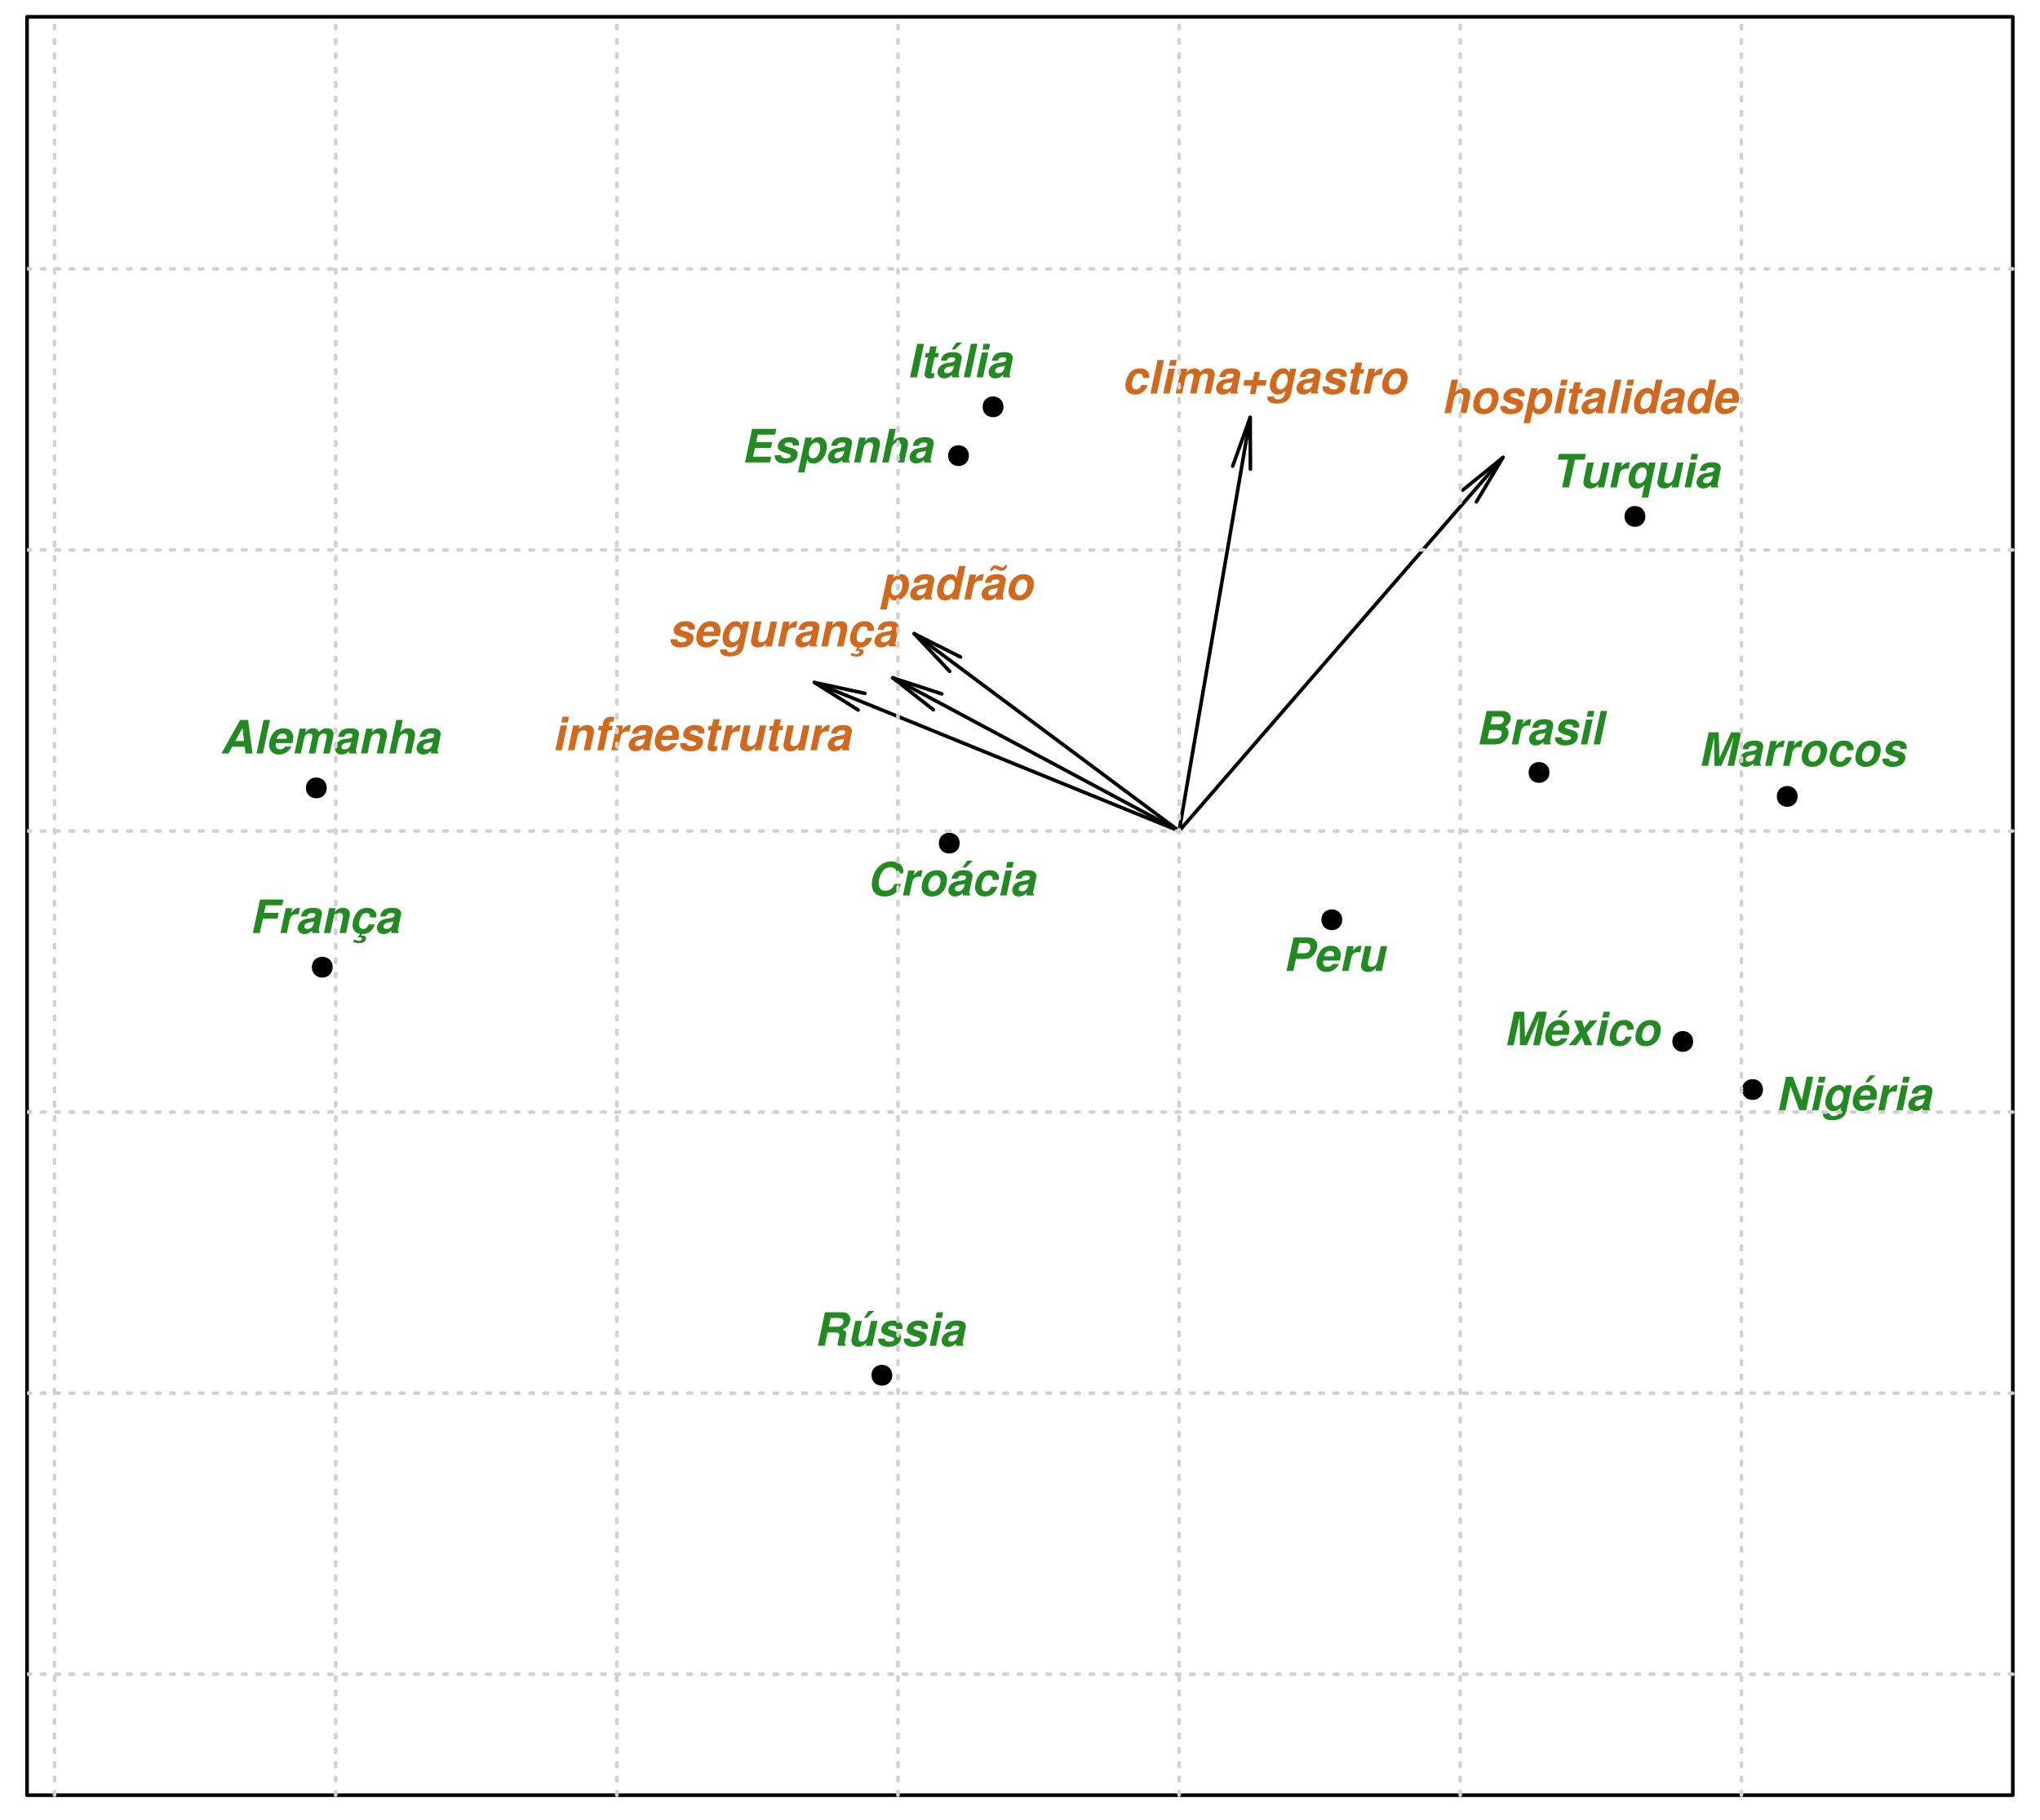 <?xml version="1.0" encoding="UTF-8" standalone="no"?>
<svg
   xmlns:dc="http://purl.org/dc/elements/1.1/"
   xmlns:cc="http://creativecommons.org/ns#"
   xmlns:rdf="http://www.w3.org/1999/02/22-rdf-syntax-ns#"
   xmlns:svg="http://www.w3.org/2000/svg"
   xmlns="http://www.w3.org/2000/svg"
   xmlns:xlink="http://www.w3.org/1999/xlink"
   xmlns:sodipodi="http://sodipodi.sourceforge.net/DTD/sodipodi-0.dtd"
   xmlns:inkscape="http://www.inkscape.org/namespaces/inkscape"
   width="532.564"
   height="475.169"
   viewBox="0 0 426.051 380.136"
   version="1.1"
   id="svg2"
   inkscape:version="0.48.4 r9939"
   sodipodi:docname="comb.svg">
  <sodipodi:namedview
     pagecolor="#ffffff"
     bordercolor="#666666"
     borderopacity="1"
     objecttolerance="10"
     gridtolerance="10"
     guidetolerance="10"
     inkscape:pageopacity="0"
     inkscape:pageshadow="2"
     inkscape:window-width="1680"
     inkscape:window-height="973"
     id="namedview557"
     showgrid="false"
     fit-margin-top="0"
     fit-margin-left="0"
     fit-margin-right="0"
     fit-margin-bottom="0"
     showborder="false"
     inkscape:showpageshadow="false"
     inkscape:zoom="0.74920635"
     inkscape:cx="231.20972"
     inkscape:cy="279.52849"
     inkscape:window-x="-9"
     inkscape:window-y="-9"
     inkscape:window-maximized="1"
     inkscape:current-layer="svg2" />
  <defs
     id="defs4">
    <g
       id="g6">
      <symbol
         overflow="visible"
         id="glyph0-0"
         style="overflow:visible">
        <path
           style="stroke:none"
           d=""
           id="path9"
           inkscape:connector-curvature="0" />
      </symbol>
      <symbol
         overflow="visible"
         id="glyph0-1"
         style="overflow:visible">
        <path
           style="stroke:none"
           d="m 3.531,-7 -1.438,0 -1.484,7 1.438,0 z"
           id="path12"
           inkscape:connector-curvature="0" />
      </symbol>
      <symbol
         overflow="visible"
         id="glyph0-2"
         style="overflow:visible">
        <path
           style="stroke:none"
           d="m 3.969,-5.078 -0.75,0 0.297,-1.391 -1.344,0 -0.297,1.391 -0.656,0 -0.188,0.891 0.656,0 L 1.016,-1 c -0.031,0.141 -0.047,0.266 -0.047,0.391 0,0.531 0.391,0.828 1.078,0.828 C 2.375,0.219 2.594,0.188 2.875,0.109 l 0.188,-0.938 c -0.141,0.016 -0.219,0.031 -0.312,0.031 -0.234,0 -0.375,-0.094 -0.375,-0.234 0,-0.047 0.016,-0.172 0.062,-0.328 l 0.594,-2.828 0.75,0 z"
           id="path15"
           inkscape:connector-curvature="0" />
      </symbol>
      <symbol
         overflow="visible"
         id="glyph0-3"
         style="overflow:visible">
        <path
           style="stroke:none"
           d="m 5.062,-0.156 c -0.156,-0.172 -0.203,-0.297 -0.203,-0.438 0,-0.062 0,-0.125 0.031,-0.203 l 0.594,-2.875 c 0.047,-0.172 0.062,-0.312 0.062,-0.438 0,-0.281 -0.172,-0.609 -0.391,-0.797 -0.312,-0.25 -0.781,-0.359 -1.453,-0.359 -1.5,0 -2.281,0.547 -2.547,1.797 l 1.25,0 C 2.578,-4 2.875,-4.188 3.484,-4.188 c 0.484,0 0.703,0.125 0.703,0.406 0,0.203 -0.141,0.406 -0.328,0.516 -0.188,0.094 -0.188,0.094 -0.891,0.203 l -0.547,0.078 c -0.469,0.078 -0.812,0.219 -1.109,0.422 -0.516,0.359 -0.828,0.953 -0.828,1.531 0,0.359 0.172,0.719 0.453,0.953 C 1.172,0.125 1.5,0.219 1.906,0.219 2.469,0.219 2.938,0 3.516,-0.516 c -0.031,0.141 -0.031,0.188 -0.031,0.25 0,0.109 0.016,0.156 0.062,0.266 l 1.469,0 z M 3.844,-2.078 c -0.172,0.781 -0.641,1.219 -1.297,1.219 -0.453,0 -0.688,-0.156 -0.688,-0.469 0,-0.453 0.344,-0.766 0.969,-0.875 L 3.312,-2.281 3.469,-2.312 C 3.562,-2.328 3.625,-2.344 3.672,-2.344 c 0.094,-0.031 0.125,-0.031 0.25,-0.109 z m 1.781,-5.188 -1.203,0 -0.984,1.438 0.672,0 z"
           id="path18"
           inkscape:connector-curvature="0" />
      </symbol>
      <symbol
         overflow="visible"
         id="glyph0-4"
         style="overflow:visible">
        <path
           style="stroke:none"
           d="M 3.469,-7 2.125,-7 0.641,0 1.984,0 z"
           id="path21"
           inkscape:connector-curvature="0" />
      </symbol>
      <symbol
         overflow="visible"
         id="glyph0-5"
         style="overflow:visible">
        <path
           style="stroke:none"
           d="M 3.094,-5.188 1.75,-5.188 0.641,0 1.984,0 z M 3.469,-7 2.125,-7 l -0.25,1.203 1.344,0 z"
           id="path24"
           inkscape:connector-curvature="0" />
      </symbol>
      <symbol
         overflow="visible"
         id="glyph0-6"
         style="overflow:visible">
        <path
           style="stroke:none"
           d="m 5.062,-0.156 c -0.156,-0.172 -0.203,-0.297 -0.203,-0.438 0,-0.062 0,-0.125 0.031,-0.203 l 0.594,-2.875 c 0.047,-0.172 0.062,-0.312 0.062,-0.438 0,-0.281 -0.172,-0.609 -0.391,-0.797 -0.312,-0.25 -0.781,-0.359 -1.453,-0.359 -1.5,0 -2.281,0.547 -2.547,1.797 l 1.25,0 C 2.578,-4 2.875,-4.188 3.484,-4.188 c 0.484,0 0.703,0.125 0.703,0.406 0,0.203 -0.141,0.406 -0.328,0.516 -0.188,0.094 -0.188,0.094 -0.891,0.203 l -0.547,0.078 c -0.469,0.078 -0.812,0.219 -1.109,0.422 -0.516,0.359 -0.828,0.953 -0.828,1.531 0,0.359 0.172,0.719 0.453,0.953 C 1.172,0.125 1.5,0.219 1.906,0.219 2.469,0.219 2.938,0 3.516,-0.516 c -0.031,0.141 -0.031,0.188 -0.031,0.25 0,0.109 0.016,0.156 0.062,0.266 l 1.469,0 z M 3.844,-2.078 c -0.172,0.781 -0.641,1.219 -1.297,1.219 -0.453,0 -0.688,-0.156 -0.688,-0.469 0,-0.453 0.344,-0.766 0.969,-0.875 L 3.312,-2.281 3.469,-2.312 C 3.562,-2.328 3.625,-2.344 3.672,-2.344 c 0.094,-0.031 0.125,-0.031 0.25,-0.109 z"
           id="path27"
           inkscape:connector-curvature="0" />
      </symbol>
      <symbol
         overflow="visible"
         id="glyph0-7"
         style="overflow:visible">
        <path
           style="stroke:none"
           d="m 2.844,-3.016 3.344,0 0.25,-1.203 -3.344,0 0.328,-1.578 3.625,0 L 7.312,-7 2.25,-7 0.766,0 5.984,0 6.25,-1.203 l -3.797,0 z"
           id="path30"
           inkscape:connector-curvature="0" />
      </symbol>
      <symbol
         overflow="visible"
         id="glyph0-8"
         style="overflow:visible">
        <path
           style="stroke:none"
           d="m 5.609,-3.516 c 0.031,-0.172 0.047,-0.25 0.047,-0.359 0,-0.859 -0.734,-1.391 -1.938,-1.391 -0.766,0 -1.406,0.203 -1.812,0.562 -0.422,0.359 -0.688,0.906 -0.688,1.391 0,0.547 0.391,0.922 1.234,1.188 l 0.766,0.25 c 0.594,0.188 0.719,0.266 0.719,0.5 0,0.297 -0.406,0.516 -1,0.516 -0.328,0 -0.625,-0.078 -0.812,-0.203 C 2,-1.188 1.938,-1.281 1.922,-1.5 l -1.312,0 c -0.031,0.141 -0.031,0.188 -0.031,0.281 0,0.438 0.281,0.891 0.703,1.125 0.375,0.219 0.812,0.312 1.422,0.312 1.625,0 2.656,-0.781 2.656,-2.016 0,-0.578 -0.375,-0.953 -1.172,-1.188 L 3.266,-3.25 c -0.484,-0.141 -0.625,-0.234 -0.625,-0.438 0,-0.297 0.344,-0.5 0.844,-0.5 0.531,0 0.859,0.188 0.859,0.5 0,0.047 -0.016,0.094 -0.031,0.172 z"
           id="path33"
           inkscape:connector-curvature="0" />
      </symbol>
      <symbol
         overflow="visible"
         id="glyph0-9"
         style="overflow:visible">
        <path
           style="stroke:none"
           d="m 3,-5.188 -1.344,0 -1.547,7.281 1.344,0 0.578,-2.703 c 0.188,0.578 0.594,0.844 1.266,0.844 1.547,0 2.812,-1.594 2.812,-3.516 0,-1.219 -0.641,-1.984 -1.656,-1.984 -0.641,0 -1.188,0.281 -1.625,0.859 z m 0.891,1 c 0.516,0 0.844,0.422 0.844,1.094 0,1.219 -0.703,2.25 -1.531,2.25 -0.5,0 -0.844,-0.438 -0.844,-1.078 0,-1.219 0.703,-2.266 1.531,-2.266 z"
           id="path36"
           inkscape:connector-curvature="0" />
      </symbol>
      <symbol
         overflow="visible"
         id="glyph0-10"
         style="overflow:visible">
        <path
           style="stroke:none"
           d="M 1.703,-5.188 0.609,0 l 1.344,0 0.625,-2.922 C 2.734,-3.703 3.25,-4.188 3.891,-4.188 c 0.453,0 0.703,0.25 0.703,0.719 0,0.125 -0.016,0.25 -0.062,0.469 l -0.641,3 1.344,0 0.75,-3.469 C 6.016,-3.656 6.031,-3.828 6.031,-4 c 0,-0.766 -0.547,-1.266 -1.406,-1.266 -0.703,0 -1.234,0.25 -1.75,0.875 L 3.047,-5.188 z"
           id="path39"
           inkscape:connector-curvature="0" />
      </symbol>
      <symbol
         overflow="visible"
         id="glyph0-11"
         style="overflow:visible">
        <path
           style="stroke:none"
           d="m 2.125,-7 -1.484,7 1.344,0 0.625,-2.922 C 2.766,-3.688 3.281,-4.188 3.891,-4.188 c 0.453,0 0.703,0.25 0.703,0.719 0,0.125 -0.016,0.266 -0.062,0.469 l -0.641,3 1.344,0 0.75,-3.469 C 6.016,-3.656 6.031,-3.828 6.031,-4 c 0,-0.766 -0.547,-1.266 -1.391,-1.266 -0.672,0 -1.219,0.266 -1.719,0.875 L 3.469,-7 z"
           id="path42"
           inkscape:connector-curvature="0" />
      </symbol>
      <symbol
         overflow="visible"
         id="glyph0-12"
         style="overflow:visible">
        <path
           style="stroke:none"
           d="M 7.562,-4.625 C 7.594,-4.891 7.609,-5 7.609,-5.109 c 0,-1.188 -1.016,-2 -2.5,-2 -1.172,0 -2.203,0.516 -2.984,1.484 -0.672,0.844 -1.094,2.141 -1.094,3.375 0,1.531 1,2.469 2.641,2.469 1.734,0 3.031,-0.969 3.453,-2.609 l -1.375,0 C 5.469,-1.5 4.781,-1 3.859,-1 2.938,-1 2.453,-1.531 2.453,-2.531 c 0,-0.781 0.25,-1.625 0.688,-2.297 C 3.594,-5.547 4.188,-5.875 4.953,-5.875 c 0.5,0 0.906,0.172 1.094,0.5 0.125,0.188 0.172,0.375 0.172,0.75 z"
           id="path45"
           inkscape:connector-curvature="0" />
      </symbol>
      <symbol
         overflow="visible"
         id="glyph0-13"
         style="overflow:visible">
        <path
           style="stroke:none"
           d="M 1.703,-5.188 0.609,0 1.953,0 2.531,-2.75 c 0.172,-0.797 0.656,-1.188 1.438,-1.188 0.141,0 0.25,0.016 0.422,0.047 L 4.672,-5.25 c -0.078,-0.016 -0.125,-0.016 -0.156,-0.016 -0.625,0 -1.234,0.406 -1.688,1.109 l 0.219,-1.031 z"
           id="path48"
           inkscape:connector-curvature="0" />
      </symbol>
      <symbol
         overflow="visible"
         id="glyph0-14"
         style="overflow:visible">
        <path
           style="stroke:none"
           d="m 3.969,-5.266 c -1,0 -1.859,0.422 -2.422,1.172 -0.469,0.609 -0.766,1.578 -0.766,2.391 0,1.172 0.828,1.922 2.094,1.922 1.031,0 1.859,-0.406 2.453,-1.172 0.453,-0.609 0.75,-1.562 0.75,-2.391 0,-1.188 -0.797,-1.922 -2.109,-1.922 z M 3.75,-4.188 c 0.594,0 0.953,0.438 0.953,1.125 0,0.469 -0.125,0.969 -0.359,1.375 -0.297,0.531 -0.734,0.828 -1.234,0.828 -0.578,0 -0.953,-0.422 -0.953,-1.109 0,-1.219 0.734,-2.219 1.594,-2.219 z"
           id="path51"
           inkscape:connector-curvature="0" />
      </symbol>
      <symbol
         overflow="visible"
         id="glyph0-15"
         style="overflow:visible">
        <path
           style="stroke:none"
           d="m 5.688,-3.25 c 0.031,-0.219 0.047,-0.312 0.047,-0.406 0,-0.406 -0.172,-0.781 -0.469,-1.078 -0.359,-0.375 -0.797,-0.531 -1.453,-0.531 -0.891,0 -1.609,0.312 -2.109,0.906 -0.562,0.672 -0.969,1.797 -0.969,2.703 0,0.484 0.172,0.953 0.484,1.297 0.344,0.391 0.875,0.578 1.578,0.578 1.234,0 2.188,-0.734 2.578,-2.016 l -1.281,0 c -0.297,0.688 -0.609,0.938 -1.125,0.938 -0.578,0 -0.859,-0.328 -0.859,-0.984 0,-0.5 0.125,-1.078 0.359,-1.531 0.266,-0.562 0.625,-0.812 1.141,-0.812 0.328,0 0.562,0.109 0.688,0.312 0.078,0.141 0.094,0.266 0.109,0.625 z"
           id="path54"
           inkscape:connector-curvature="0" />
      </symbol>
      <symbol
         overflow="visible"
         id="glyph0-16"
         style="overflow:visible">
        <path
           style="stroke:none"
           d="M 0.781,0 3.938,0 C 4.891,0 5.562,-0.234 6.094,-0.75 6.562,-1.203 6.875,-1.875 6.875,-2.453 6.875,-2.969 6.672,-3.344 6.188,-3.719 c 0.734,-0.484 1.125,-1.094 1.125,-1.766 0,-0.375 -0.141,-0.734 -0.391,-1 C 6.578,-6.828 6.109,-7 5.391,-7 L 2.281,-7 z m 2.344,-4.219 0.328,-1.578 1.578,0 c 0.594,0 0.844,0.188 0.844,0.594 0,0.25 -0.094,0.5 -0.266,0.688 C 5.406,-4.281 5.188,-4.219 4.688,-4.219 z m -0.641,3.016 0.391,-1.812 1.703,0 c 0.594,0 0.875,0.219 0.875,0.672 0,0.234 -0.094,0.5 -0.219,0.703 -0.219,0.328 -0.5,0.438 -1.047,0.438 z"
           id="path57"
           inkscape:connector-curvature="0" />
      </symbol>
      <symbol
         overflow="visible"
         id="glyph0-17"
         style="overflow:visible">
        <path
           style="stroke:none"
           d="m 2.797,-2.766 1.641,0 c 0.547,0 0.812,0.172 0.812,0.516 0,0.125 -0.016,0.25 -0.109,0.594 -0.188,0.656 -0.25,1.016 -0.25,1.266 C 4.891,-0.281 4.906,-0.188 4.969,0 L 6.5,0 6.547,-0.266 c -0.125,-0.094 -0.172,-0.188 -0.172,-0.312 0,-0.062 0.016,-0.156 0.031,-0.25 0.219,-1.188 0.266,-1.516 0.266,-1.766 0,-0.359 -0.25,-0.625 -0.75,-0.781 0.516,-0.25 0.766,-0.422 1,-0.656 0.375,-0.375 0.609,-0.984 0.609,-1.531 C 7.531,-5.922 7.375,-6.297 7.125,-6.547 6.812,-6.859 6.422,-7 5.875,-7 l -3.625,0 -1.484,7 1.438,0 z m 0.25,-1.203 0.391,-1.828 1.609,0 c 0.438,0 0.656,0.062 0.844,0.203 0.141,0.125 0.219,0.281 0.219,0.469 0,0.266 -0.125,0.562 -0.297,0.766 -0.25,0.266 -0.547,0.391 -1.031,0.391 z"
           id="path60"
           inkscape:connector-curvature="0" />
      </symbol>
      <symbol
         overflow="visible"
         id="glyph0-18"
         style="overflow:visible">
        <path
           style="stroke:none"
           d="m 5.188,0 1.109,-5.188 -1.344,0 -0.656,3.062 c -0.156,0.766 -0.656,1.266 -1.281,1.266 -0.484,0 -0.734,-0.25 -0.734,-0.719 0,-0.125 0.016,-0.25 0.062,-0.469 l 0.672,-3.141 -1.344,0 -0.766,3.609 c -0.047,0.188 -0.062,0.359 -0.062,0.531 0,0.766 0.562,1.266 1.406,1.266 0.703,0 1.219,-0.25 1.734,-0.875 L 3.844,0 z m 0.438,-7.266 -1.203,0 -0.984,1.438 0.672,0 z"
           id="path63"
           inkscape:connector-curvature="0" />
      </symbol>
      <symbol
         overflow="visible"
         id="glyph0-19"
         style="overflow:visible">
        <path
           style="stroke:none"
           d="M 5.109,-1.406 5.281,0 6.75,0 5.812,-7 4.156,-7 0.25,0 1.719,0 2.5,-1.406 z m -0.141,-1.203 -1.812,0 1.484,-2.719 z"
           id="path66"
           inkscape:connector-curvature="0" />
      </symbol>
      <symbol
         overflow="visible"
         id="glyph0-20"
         style="overflow:visible">
        <path
           style="stroke:none"
           d="M 5.5,-2.172 C 5.609,-2.594 5.672,-3 5.672,-3.375 c 0,-0.438 -0.172,-0.891 -0.438,-1.234 -0.344,-0.422 -0.891,-0.656 -1.594,-0.656 -0.75,0 -1.516,0.297 -1.969,0.766 -0.609,0.641 -1.062,1.766 -1.062,2.719 0,1.203 0.828,2 2.031,2 1.156,0 2.125,-0.609 2.656,-1.672 l -1.328,0 c -0.188,0.359 -0.609,0.594 -1.078,0.594 -0.547,0 -0.906,-0.344 -0.906,-0.875 0,-0.094 0,-0.172 0.031,-0.438 z M 4.297,-3.062 l -2.109,0 c 0.094,-0.312 0.156,-0.484 0.281,-0.641 0.234,-0.312 0.625,-0.484 1,-0.484 0.344,0 0.625,0.156 0.75,0.422 0.062,0.156 0.078,0.25 0.078,0.562 z"
           id="path69"
           inkscape:connector-curvature="0" />
      </symbol>
      <symbol
         overflow="visible"
         id="glyph0-21"
         style="overflow:visible">
        <path
           style="stroke:none"
           d="M 1.672,-5.188 0.578,0 1.922,0 2.578,-3.109 C 2.719,-3.781 3.156,-4.188 3.719,-4.188 c 0.359,0 0.594,0.219 0.594,0.547 0,0.125 0,0.219 -0.031,0.328 L 3.578,0 4.922,0 5.578,-3.109 C 5.734,-3.797 6.156,-4.188 6.766,-4.188 7.125,-4.188 7.312,-4 7.312,-3.656 c 0,0.109 -0.016,0.266 -0.047,0.391 L 6.578,0 7.922,0 8.656,-3.469 C 8.719,-3.75 8.734,-3.891 8.734,-4.062 c 0,-0.75 -0.5,-1.203 -1.359,-1.203 -0.656,0 -1.172,0.234 -1.703,0.781 -0.125,-0.469 -0.594,-0.781 -1.188,-0.781 -0.625,0 -1.062,0.234 -1.641,0.859 L 3.016,-5.188 z"
           id="path72"
           inkscape:connector-curvature="0" />
      </symbol>
      <symbol
         overflow="visible"
         id="glyph0-22"
         style="overflow:visible">
        <path
           style="stroke:none"
           d="m 4.938,-5.797 2.031,0 L 7.219,-7 1.625,-7 l -0.266,1.203 2.125,0 L 2.25,0 3.688,0 z"
           id="path75"
           inkscape:connector-curvature="0" />
      </symbol>
      <symbol
         overflow="visible"
         id="glyph0-23"
         style="overflow:visible">
        <path
           style="stroke:none"
           d="m 5.188,0 1.109,-5.188 -1.344,0 -0.656,3.062 c -0.156,0.766 -0.656,1.266 -1.281,1.266 -0.484,0 -0.734,-0.25 -0.734,-0.719 0,-0.125 0.016,-0.25 0.062,-0.469 l 0.672,-3.141 -1.344,0 -0.766,3.609 c -0.047,0.188 -0.062,0.359 -0.062,0.531 0,0.766 0.562,1.266 1.406,1.266 0.703,0 1.219,-0.25 1.734,-0.875 L 3.844,0 z"
           id="path78"
           inkscape:connector-curvature="0" />
      </symbol>
      <symbol
         overflow="visible"
         id="glyph0-24"
         style="overflow:visible">
        <path
           style="stroke:none"
           d="M 4.984,-5.188 4.812,-4.406 C 4.625,-4.984 4.203,-5.266 3.547,-5.266 2.75,-5.266 1.969,-4.844 1.453,-4.125 0.984,-3.438 0.688,-2.547 0.688,-1.734 c 0,1.188 0.672,1.969 1.688,1.969 0.656,0 1.203,-0.281 1.641,-0.844 L 3.438,2.094 l 1.344,0 1.547,-7.281 z m -1.375,1 c 0.531,0 0.859,0.422 0.859,1.078 0,1.219 -0.719,2.266 -1.547,2.266 -0.531,0 -0.859,-0.438 -0.859,-1.094 0,-1.203 0.734,-2.25 1.547,-2.25 z"
           id="path81"
           inkscape:connector-curvature="0" />
      </symbol>
      <symbol
         overflow="visible"
         id="glyph0-25"
         style="overflow:visible">
        <path
           style="stroke:none"
           d="M 4.766,0 7.344,-5.938 6.078,0 7.438,0 l 1.5,-7 -2.109,0 -2.438,5.375 L 4.203,-7 2.125,-7 0.641,0 2,0 3.266,-5.938 3.328,0 z"
           id="path84"
           inkscape:connector-curvature="0" />
      </symbol>
      <symbol
         overflow="visible"
         id="glyph0-26"
         style="overflow:visible">
        <path
           style="stroke:none"
           d="m 2.703,-2.5 1.781,0 C 5.25,-2.5 5.797,-2.719 6.312,-3.266 6.828,-3.812 7.172,-4.641 7.172,-5.375 c 0,-0.5 -0.219,-0.953 -0.625,-1.25 C 6.203,-6.891 5.812,-7 5.172,-7 l -2.953,0 -1.484,7 1.438,0 z m 0.25,-1.188 0.438,-2.109 1.484,0 c 0.516,0 0.859,0.312 0.859,0.766 0,0.266 -0.109,0.641 -0.25,0.844 -0.234,0.344 -0.547,0.5 -1.062,0.5 z"
           id="path87"
           inkscape:connector-curvature="0" />
      </symbol>
      <symbol
         overflow="visible"
         id="glyph0-27"
         style="overflow:visible">
        <path
           style="stroke:none"
           d="M 7.828,-7 6.469,-7 5.422,-2.047 3.578,-7 2.141,-7 0.656,0 2.016,0 3.078,-5.016 4.922,0 6.344,0 z"
           id="path90"
           inkscape:connector-curvature="0" />
      </symbol>
      <symbol
         overflow="visible"
         id="glyph0-28"
         style="overflow:visible">
        <path
           style="stroke:none"
           d="M 5.016,-5.188 4.844,-4.391 c -0.266,-0.594 -0.656,-0.875 -1.219,-0.875 -0.734,0 -1.453,0.359 -1.953,1 -0.562,0.672 -0.906,1.734 -0.906,2.656 0,1.062 0.703,1.828 1.672,1.828 0.594,0 0.984,-0.188 1.594,-0.75 L 3.875,0.172 c -0.141,0.625 -0.703,1.062 -1.406,1.062 -0.469,0 -0.812,-0.219 -0.812,-0.5 l 0,-0.109 -1.375,0 C 0.266,0.734 0.25,0.844 0.25,0.922 0.25,1.281 0.5,1.656 0.891,1.844 c 0.344,0.172 0.766,0.25 1.359,0.25 1.594,0 2.641,-0.688 2.906,-1.922 L 6.297,-5.188 z m -1.375,1 c 0.531,0 0.875,0.453 0.875,1.172 0,1.156 -0.719,2.156 -1.578,2.156 -0.5,0 -0.812,-0.406 -0.812,-1.062 0,-1.188 0.719,-2.266 1.516,-2.266 z"
           id="path93"
           inkscape:connector-curvature="0" />
      </symbol>
      <symbol
         overflow="visible"
         id="glyph0-29"
         style="overflow:visible">
        <path
           style="stroke:none"
           d="M 5.5,-2.172 C 5.609,-2.594 5.672,-3 5.672,-3.375 c 0,-0.438 -0.172,-0.891 -0.438,-1.234 -0.344,-0.422 -0.891,-0.656 -1.594,-0.656 -0.75,0 -1.516,0.297 -1.969,0.766 -0.609,0.641 -1.062,1.766 -1.062,2.719 0,1.203 0.828,2 2.031,2 1.156,0 2.125,-0.609 2.656,-1.672 l -1.328,0 c -0.188,0.359 -0.609,0.594 -1.078,0.594 -0.547,0 -0.906,-0.344 -0.906,-0.875 0,-0.094 0,-0.172 0.031,-0.438 z M 4.297,-3.062 l -2.109,0 c 0.094,-0.312 0.156,-0.484 0.281,-0.641 0.234,-0.312 0.625,-0.484 1,-0.484 0.344,0 0.625,0.156 0.75,0.422 0.062,0.156 0.078,0.25 0.078,0.562 z m 1.094,-4.203 -1.203,0 -0.984,1.438 0.672,0 z"
           id="path96"
           inkscape:connector-curvature="0" />
      </symbol>
      <symbol
         overflow="visible"
         id="glyph0-30"
         style="overflow:visible">
        <path
           style="stroke:none"
           d="m 2.797,-3.016 3.062,0 0.25,-1.203 -3.062,0 0.328,-1.578 3.469,0 L 7.109,-7 l -4.906,0 -1.5,7 1.453,0 z"
           id="path99"
           inkscape:connector-curvature="0" />
      </symbol>
      <symbol
         overflow="visible"
         id="glyph0-31"
         style="overflow:visible">
        <path
           style="stroke:none"
           d="M 2.766,0.219 C 3.25,0.266 3.938,0.031 4.375,-0.281 c 0.484,-0.375 0.797,-0.844 1,-1.516 l -1.281,0 c -0.297,0.688 -0.609,0.938 -1.125,0.938 -0.578,0 -0.859,-0.328 -0.859,-0.984 0,-0.5 0.125,-1.078 0.359,-1.531 0.266,-0.562 0.625,-0.812 1.141,-0.812 0.328,0 0.562,0.109 0.688,0.312 0.078,0.141 0.094,0.266 0.109,0.625 l 1.281,0 c 0.031,-0.219 0.047,-0.312 0.047,-0.406 0,-0.406 -0.172,-0.781 -0.469,-1.078 -0.359,-0.375 -0.797,-0.531 -1.453,-0.531 -0.891,0 -1.609,0.312 -2.109,0.906 -0.562,0.672 -0.969,1.797 -0.969,2.703 0,0.688 0.344,1.328 0.875,1.625 C 1.797,0.062 1.969,0.109 2.312,0.188 L 1.766,1.016 C 2,0.922 2.125,0.891 2.281,0.891 c 0.25,0 0.422,0.125 0.422,0.312 0,0.234 -0.281,0.422 -0.656,0.422 -0.266,0 -0.5,-0.062 -0.938,-0.297 l -0.297,0.5 c 0.547,0.219 0.859,0.281 1.281,0.281 0.875,0 1.453,-0.406 1.453,-1.031 0,-0.344 -0.234,-0.547 -0.625,-0.547 -0.156,0 -0.266,0.031 -0.406,0.062 z"
           id="path102"
           inkscape:connector-curvature="0" />
      </symbol>
      <symbol
         overflow="visible"
         id="glyph0-32"
         style="overflow:visible">
        <path
           style="stroke:none"
           d="m 3.938,-2.625 2.281,-2.562 -1.609,0 -1.188,1.578 L 2.938,-5.188 l -1.609,0 1.062,2.562 L 0.156,0 1.766,0 2.938,-1.609 3.516,0 5.125,0 z"
           id="path105"
           inkscape:connector-curvature="0" />
      </symbol>
      <symbol
         overflow="visible"
         id="glyph0-33"
         style="overflow:visible">
        <path
           style="stroke:none"
           d="M 3.891,0 5.234,0 6.719,-7 5.375,-7 4.844,-4.516 c -0.219,-0.516 -0.625,-0.75 -1.281,-0.75 -0.766,0 -1.562,0.438 -2.062,1.156 -0.469,0.688 -0.734,1.547 -0.734,2.328 0,1.219 0.641,2 1.641,2 0.641,0 1.156,-0.234 1.594,-0.75 z m -0.25,-4.188 c 0.516,0 0.844,0.422 0.844,1.094 0,1.203 -0.703,2.234 -1.516,2.234 -0.516,0 -0.844,-0.422 -0.844,-1.109 0,-1.172 0.719,-2.219 1.516,-2.219 z"
           id="path108"
           inkscape:connector-curvature="0" />
      </symbol>
      <symbol
         overflow="visible"
         id="glyph0-34"
         style="overflow:visible">
        <path
           style="stroke:none"
           d="m 5.062,-0.156 c -0.156,-0.172 -0.203,-0.297 -0.203,-0.438 0,-0.062 0,-0.125 0.031,-0.203 l 0.594,-2.875 c 0.047,-0.172 0.062,-0.312 0.062,-0.438 0,-0.281 -0.172,-0.609 -0.391,-0.797 -0.312,-0.25 -0.781,-0.359 -1.453,-0.359 -1.5,0 -2.281,0.547 -2.547,1.797 l 1.25,0 C 2.578,-4 2.875,-4.188 3.484,-4.188 c 0.484,0 0.703,0.125 0.703,0.406 0,0.203 -0.141,0.406 -0.328,0.516 -0.188,0.094 -0.188,0.094 -0.891,0.203 l -0.547,0.078 c -0.469,0.078 -0.812,0.219 -1.109,0.422 -0.516,0.359 -0.828,0.953 -0.828,1.531 0,0.359 0.172,0.719 0.453,0.953 C 1.172,0.125 1.5,0.219 1.906,0.219 2.469,0.219 2.938,0 3.516,-0.516 c -0.031,0.141 -0.031,0.188 -0.031,0.25 0,0.109 0.016,0.156 0.062,0.266 l 1.469,0 z M 3.844,-2.078 c -0.172,0.781 -0.641,1.219 -1.297,1.219 -0.453,0 -0.688,-0.156 -0.688,-0.469 0,-0.453 0.344,-0.766 0.969,-0.875 L 3.312,-2.281 3.469,-2.312 C 3.562,-2.328 3.625,-2.344 3.672,-2.344 c 0.094,-0.031 0.125,-0.031 0.25,-0.109 z m 1.516,-5.062 C 5.219,-6.812 5.062,-6.656 4.828,-6.656 c -0.109,0 -0.125,0 -0.312,-0.094 L 4.031,-6.953 c -0.297,-0.125 -0.438,-0.156 -0.672,-0.156 -0.516,0 -0.938,0.406 -1.156,1.125 l 0.516,0 c 0.156,-0.312 0.312,-0.469 0.484,-0.469 0.078,0 0.281,0.078 0.422,0.141 l 0.484,0.234 c 0.125,0.062 0.328,0.109 0.484,0.109 0.312,0 0.641,-0.141 0.891,-0.391 0.172,-0.188 0.281,-0.406 0.391,-0.781 z"
           id="path111"
           inkscape:connector-curvature="0" />
      </symbol>
      <symbol
         overflow="visible"
         id="glyph0-35"
         style="overflow:visible">
        <path
           style="stroke:none"
           d="m 4.078,-5.078 -0.797,0 0.109,-0.5 C 3.453,-5.859 3.594,-6 3.844,-6 3.938,-6 3.984,-5.984 4.234,-5.953 L 4.453,-6.969 C 4.047,-6.984 3.891,-7 3.719,-7 2.766,-7 2.266,-6.594 2.078,-5.703 l -0.141,0.625 -0.734,0 -0.188,0.891 0.734,0 L 0.859,0 l 1.344,0 0.891,-4.188 0.797,0 z"
           id="path114"
           inkscape:connector-curvature="0" />
      </symbol>
      <symbol
         overflow="visible"
         id="glyph0-36"
         style="overflow:visible">
        <path
           style="stroke:none"
           d="m 5.719,-2.797 -1.75,0 0.375,-1.734 -1.156,0 -0.359,1.734 -1.75,0 -0.25,1.141 1.75,0 -0.375,1.75 1.141,0 0.375,-1.75 1.766,0 z"
           id="path117"
           inkscape:connector-curvature="0" />
      </symbol>
    </g>
    <clipPath
       id="clip1">
      <path
         d="m 64,59.039 2,0 L 66,431 l -2,0 z"
         id="path120"
         inkscape:connector-curvature="0" />
    </clipPath>
    <clipPath
       id="clip2">
      <path
         d="m 123,59.039 1,0 L 124,431 l -1,0 z"
         id="path123"
         inkscape:connector-curvature="0" />
    </clipPath>
    <clipPath
       id="clip3">
      <path
         d="m 181,59.039 2,0 L 183,431 l -2,0 z"
         id="path126"
         inkscape:connector-curvature="0" />
    </clipPath>
    <clipPath
       id="clip4">
      <path
         d="m 240,59.039 2,0 L 242,431 l -2,0 z"
         id="path129"
         inkscape:connector-curvature="0" />
    </clipPath>
    <clipPath
       id="clip5">
      <path
         d="m 299,59.039 2,0 L 301,431 l -2,0 z"
         id="path132"
         inkscape:connector-curvature="0" />
    </clipPath>
    <clipPath
       id="clip6">
      <path
         d="m 357,59.039 2,0 L 359,431 l -2,0 z"
         id="path135"
         inkscape:connector-curvature="0" />
    </clipPath>
    <clipPath
       id="clip7">
      <path
         d="m 416,59.039 2,0 L 418,431 l -2,0 z"
         id="path138"
         inkscape:connector-curvature="0" />
    </clipPath>
    <clipPath
       id="clip8">
      <path
         d="m 59.039,404 415.719,0 0,2 -415.719,0 z"
         id="path141"
         inkscape:connector-curvature="0" />
    </clipPath>
    <clipPath
       id="clip9">
      <path
         d="m 59.039,346 415.719,0 0,1 -415.719,0 z"
         id="path144"
         inkscape:connector-curvature="0" />
    </clipPath>
    <clipPath
       id="clip10">
      <path
         d="m 59.039,287 415.719,0 0,2 -415.719,0 z"
         id="path147"
         inkscape:connector-curvature="0" />
    </clipPath>
    <clipPath
       id="clip11">
      <path
         d="m 59.039,228 415.719,0 0,2 -415.719,0 z"
         id="path150"
         inkscape:connector-curvature="0" />
    </clipPath>
    <clipPath
       id="clip12">
      <path
         d="m 59.039,170 415.719,0 0,1 -415.719,0 z"
         id="path153"
         inkscape:connector-curvature="0" />
    </clipPath>
    <clipPath
       id="clip13">
      <path
         d="m 59.039,111 415.719,0 0,2 -415.719,0 z"
         id="path156"
         inkscape:connector-curvature="0" />
    </clipPath>
  </defs>
  <rect
     id="rect159"
     style="fill:#ffffff;fill-opacity:1;stroke:none"
     height="380.136"
     width="426.051"
     y="-5.6843419e-014"
     x="0" />
  <path
     inkscape:connector-curvature="0"
     id="path161"
     d="m 5.649,375.033 414.723,0 0,-371.52 -414.723,0 0,371.52"
     style="fill:none;stroke:#000000;stroke-width:0.75;stroke-linecap:round;stroke-linejoin:round;stroke-miterlimit:10;stroke-opacity:1" />
  <path
     inkscape:connector-curvature="0"
     id="path163"
     d="m 209.196,84.986 c 0,2.398 -3.602,2.398 -3.602,0 0,-2.398 3.602,-2.398 3.602,0"
     style="fill:#000000;fill-opacity:1;fill-rule:nonzero;stroke:#000000;stroke-width:0.75;stroke-linecap:round;stroke-linejoin:round;stroke-miterlimit:10;stroke-opacity:1" />
  <path
     inkscape:connector-curvature="0"
     id="path165"
     d="m 201.985,95.186 c 0,2.398 -3.598,2.398 -3.598,0 0,-2.398 3.598,-2.398 3.598,0"
     style="fill:#000000;fill-opacity:1;fill-rule:nonzero;stroke:#000000;stroke-width:0.75;stroke-linecap:round;stroke-linejoin:round;stroke-miterlimit:10;stroke-opacity:1" />
  <path
     inkscape:connector-curvature="0"
     id="path167"
     d="m 200.052,176.139 c 0,2.398 -3.602,2.398 -3.602,0 0,-2.398 3.602,-2.398 3.602,0"
     style="fill:#000000;fill-opacity:1;fill-rule:nonzero;stroke:#000000;stroke-width:0.75;stroke-linecap:round;stroke-linejoin:round;stroke-miterlimit:10;stroke-opacity:1" />
  <path
     inkscape:connector-curvature="0"
     id="path169"
     d="m 323.227,161.369 c 0,2.402 -3.602,2.402 -3.602,0 0,-2.398 3.602,-2.398 3.602,0"
     style="fill:#000000;fill-opacity:1;fill-rule:nonzero;stroke:#000000;stroke-width:0.75;stroke-linecap:round;stroke-linejoin:round;stroke-miterlimit:10;stroke-opacity:1" />
  <path
     inkscape:connector-curvature="0"
     id="path171"
     d="m 185.981,287.295 c 0,2.398 -3.602,2.398 -3.602,0 0,-2.402 3.602,-2.402 3.602,0"
     style="fill:#000000;fill-opacity:1;fill-rule:nonzero;stroke:#000000;stroke-width:0.75;stroke-linecap:round;stroke-linejoin:round;stroke-miterlimit:10;stroke-opacity:1" />
  <path
     inkscape:connector-curvature="0"
     id="path173"
     d="m 67.86,164.6 c 0,2.402 -3.602,2.402 -3.602,0 0,-2.398 3.602,-2.398 3.602,0"
     style="fill:#000000;fill-opacity:1;fill-rule:nonzero;stroke:#000000;stroke-width:0.75;stroke-linecap:round;stroke-linejoin:round;stroke-miterlimit:10;stroke-opacity:1" />
  <path
     inkscape:connector-curvature="0"
     id="path175"
     d="m 343.255,107.885 c 0,2.398 -3.598,2.398 -3.598,0 0,-2.398 3.598,-2.398 3.598,0"
     style="fill:#000000;fill-opacity:1;fill-rule:nonzero;stroke:#000000;stroke-width:0.75;stroke-linecap:round;stroke-linejoin:round;stroke-miterlimit:10;stroke-opacity:1" />
  <path
     inkscape:connector-curvature="0"
     id="path177"
     d="m 375.059,166.377 c 0,2.398 -3.598,2.398 -3.598,0 0,-2.402 3.598,-2.402 3.598,0"
     style="fill:#000000;fill-opacity:1;fill-rule:nonzero;stroke:#000000;stroke-width:0.75;stroke-linecap:round;stroke-linejoin:round;stroke-miterlimit:10;stroke-opacity:1" />
  <path
     inkscape:connector-curvature="0"
     id="path179"
     d="m 279.946,192.146 c 0,2.398 -3.602,2.398 -3.602,0 0,-2.402 3.602,-2.402 3.602,0"
     style="fill:#000000;fill-opacity:1;fill-rule:nonzero;stroke:#000000;stroke-width:0.75;stroke-linecap:round;stroke-linejoin:round;stroke-miterlimit:10;stroke-opacity:1" />
  <path
     inkscape:connector-curvature="0"
     id="path181"
     d="m 367.817,227.607 c 0,2.402 -3.602,2.402 -3.602,0 0,-2.398 3.602,-2.398 3.602,0"
     style="fill:#000000;fill-opacity:1;fill-rule:nonzero;stroke:#000000;stroke-width:0.75;stroke-linecap:round;stroke-linejoin:round;stroke-miterlimit:10;stroke-opacity:1" />
  <path
     inkscape:connector-curvature="0"
     id="path183"
     d="m 69.106,202.045 c 0,2.398 -3.602,2.398 -3.602,0 0,-2.402 3.602,-2.402 3.602,0"
     style="fill:#000000;fill-opacity:1;fill-rule:nonzero;stroke:#000000;stroke-width:0.75;stroke-linecap:round;stroke-linejoin:round;stroke-miterlimit:10;stroke-opacity:1" />
  <path
     inkscape:connector-curvature="0"
     id="path185"
     d="m 353.239,217.568 c 0,2.402 -3.602,2.402 -3.602,0 0,-2.398 3.602,-2.398 3.602,0"
     style="fill:#000000;fill-opacity:1;fill-rule:nonzero;stroke:#000000;stroke-width:0.75;stroke-linecap:round;stroke-linejoin:round;stroke-miterlimit:10;stroke-opacity:1" />
  <g
     id="g187"
     style="fill:#218a21;fill-opacity:1"
     transform="translate(-69.14,-55.525)">
    <use
       height="504"
       width="504"
       id="use189"
       y="134.351"
       x="258.594"
       xlink:href="#glyph0-1" />
    <use
       height="504"
       width="504"
       id="use191"
       y="134.351"
       x="261.261"
       xlink:href="#glyph0-2" />
    <use
       height="504"
       width="504"
       id="use193"
       y="134.351"
       x="264.455"
       xlink:href="#glyph0-3" />
    <use
       height="504"
       width="504"
       id="use195"
       y="134.351"
       x="269.789"
       xlink:href="#glyph0-4" />
    <use
       height="504"
       width="504"
       id="use197"
       y="134.351"
       x="272.456"
       xlink:href="#glyph0-5" />
    <use
       height="504"
       width="504"
       id="use199"
       y="134.351"
       x="275.123"
       xlink:href="#glyph0-6" />
  </g>
  <g
     id="g201"
     style="fill:#218a21;fill-opacity:1"
     transform="translate(-87.559,-46.449)">
    <use
       height="504"
       width="504"
       id="use203"
       y="143.05"
       x="242.383"
       xlink:href="#glyph0-7" />
    <use
       height="504"
       width="504"
       id="use205"
       y="143.05"
       x="248.782"
       xlink:href="#glyph0-8" />
    <use
       height="504"
       width="504"
       id="use207"
       y="143.05"
       x="254.116"
       xlink:href="#glyph0-9" />
    <use
       height="504"
       width="504"
       id="use209"
       y="143.05"
       x="259.978"
       xlink:href="#glyph0-6" />
    <use
       height="504"
       width="504"
       id="use211"
       y="143.05"
       x="265.312"
       xlink:href="#glyph0-10" />
    <use
       height="504"
       width="504"
       id="use213"
       y="143.05"
       x="271.173"
       xlink:href="#glyph0-11" />
    <use
       height="504"
       width="504"
       id="use215"
       y="143.05"
       x="277.034"
       xlink:href="#glyph0-6" />
  </g>
  <g
     id="g217"
     style="fill:#218a21;fill-opacity:1"
     transform="translate(-61.398,-38.441)">
    <use
       height="504"
       width="504"
       id="use219"
       y="225.503"
       x="242.449"
       xlink:href="#glyph0-12" />
    <use
       height="504"
       width="504"
       id="use221"
       y="225.503"
       x="249.376"
       xlink:href="#glyph0-13" />
    <use
       height="504"
       width="504"
       id="use223"
       y="225.503"
       x="253.108"
       xlink:href="#glyph0-14" />
    <use
       height="504"
       width="504"
       id="use225"
       y="225.503"
       x="258.97"
       xlink:href="#glyph0-3" />
    <use
       height="504"
       width="504"
       id="use227"
       y="225.503"
       x="264.304"
       xlink:href="#glyph0-15" />
    <use
       height="504"
       width="504"
       id="use229"
       y="225.503"
       x="269.638"
       xlink:href="#glyph0-5" />
    <use
       height="504"
       width="504"
       id="use231"
       y="225.503"
       x="272.305"
       xlink:href="#glyph0-6" />
  </g>
  <g
     id="g233"
     style="fill:#218a21;fill-opacity:1"
     transform="translate(-61.932,-54.725)">
    <use
       height="504"
       width="504"
       id="use235"
       y="210.237"
       x="370.121"
       xlink:href="#glyph0-16" />
    <use
       height="504"
       width="504"
       id="use237"
       y="210.237"
       x="377.048"
       xlink:href="#glyph0-13" />
    <use
       height="504"
       width="504"
       id="use239"
       y="210.237"
       x="380.78"
       xlink:href="#glyph0-6" />
    <use
       height="504"
       width="504"
       id="use241"
       y="210.237"
       x="386.114"
       xlink:href="#glyph0-8" />
    <use
       height="504"
       width="504"
       id="use243"
       y="210.237"
       x="391.448"
       xlink:href="#glyph0-5" />
    <use
       height="504"
       width="504"
       id="use245"
       y="210.237"
       x="394.115"
       xlink:href="#glyph0-4" />
  </g>
  <g
     id="g247"
     style="fill:#218a21;fill-opacity:1"
     transform="translate(-60.331,-55.525)">
    <use
       height="504"
       width="504"
       id="use249"
       y="336.659"
       x="230.379"
       xlink:href="#glyph0-17" />
    <use
       height="504"
       width="504"
       id="use251"
       y="336.659"
       x="237.306"
       xlink:href="#glyph0-18" />
    <use
       height="504"
       width="504"
       id="use253"
       y="336.659"
       x="243.167"
       xlink:href="#glyph0-8" />
    <use
       height="504"
       width="504"
       id="use255"
       y="336.659"
       x="248.501"
       xlink:href="#glyph0-8" />
    <use
       height="504"
       width="504"
       id="use257"
       y="336.659"
       x="253.835"
       xlink:href="#glyph0-5" />
    <use
       height="504"
       width="504"
       id="use259"
       y="336.659"
       x="256.502"
       xlink:href="#glyph0-6" />
  </g>
  <g
     id="g261"
     style="fill:#218a21;fill-opacity:1"
     transform="translate(-59.263,-56.059)">
    <use
       height="504"
       width="504"
       id="use263"
       y="213.464"
       x="105.258"
       xlink:href="#glyph0-19" />
    <use
       height="504"
       width="504"
       id="use265"
       y="213.464"
       x="112.185"
       xlink:href="#glyph0-4" />
    <use
       height="504"
       width="504"
       id="use267"
       y="213.464"
       x="114.852"
       xlink:href="#glyph0-20" />
    <use
       height="504"
       width="504"
       id="use269"
       y="213.464"
       x="120.186"
       xlink:href="#glyph0-21" />
    <use
       height="504"
       width="504"
       id="use271"
       y="213.464"
       x="128.715"
       xlink:href="#glyph0-6" />
    <use
       height="504"
       width="504"
       id="use273"
       y="213.464"
       x="134.049"
       xlink:href="#glyph0-10" />
    <use
       height="504"
       width="504"
       id="use275"
       y="213.464"
       x="139.91"
       xlink:href="#glyph0-11" />
    <use
       height="504"
       width="504"
       id="use277"
       y="213.464"
       x="145.771"
       xlink:href="#glyph0-6" />
  </g>
  <g
     id="g279"
     style="fill:#218a21;fill-opacity:1"
     transform="translate(-61.665,-53.924)">
    <use
       height="504"
       width="504"
       id="use281"
       y="155.749"
       x="385.652"
       xlink:href="#glyph0-22" />
    <use
       height="504"
       width="504"
       id="use283"
       y="155.749"
       x="391.514"
       xlink:href="#glyph0-23" />
    <use
       height="504"
       width="504"
       id="use285"
       y="155.749"
       x="397.375"
       xlink:href="#glyph0-13" />
    <use
       height="504"
       width="504"
       id="use287"
       y="155.749"
       x="401.107"
       xlink:href="#glyph0-24" />
    <use
       height="504"
       width="504"
       id="use289"
       y="155.749"
       x="406.969"
       xlink:href="#glyph0-23" />
    <use
       height="504"
       width="504"
       id="use291"
       y="155.749"
       x="412.83"
       xlink:href="#glyph0-5" />
    <use
       height="504"
       width="504"
       id="use293"
       y="155.749"
       x="415.497"
       xlink:href="#glyph0-6" />
  </g>
  <g
     id="g295"
     style="fill:#218a21;fill-opacity:1"
     transform="translate(-58.729,-55.258)">
    <use
       height="504"
       width="504"
       id="use297"
       y="215.241"
       x="413.457"
       xlink:href="#glyph0-25" />
    <use
       height="504"
       width="504"
       id="use299"
       y="215.241"
       x="421.448"
       xlink:href="#glyph0-6" />
    <use
       height="504"
       width="504"
       id="use301"
       y="215.241"
       x="426.782"
       xlink:href="#glyph0-13" />
    <use
       height="504"
       width="504"
       id="use303"
       y="215.241"
       x="430.515"
       xlink:href="#glyph0-13" />
    <use
       height="504"
       width="504"
       id="use305"
       y="215.241"
       x="434.247"
       xlink:href="#glyph0-14" />
    <use
       height="504"
       width="504"
       id="use307"
       y="215.241"
       x="440.108"
       xlink:href="#glyph0-15" />
    <use
       height="504"
       width="504"
       id="use309"
       y="215.241"
       x="445.442"
       xlink:href="#glyph0-14" />
    <use
       height="504"
       width="504"
       id="use311"
       y="215.241"
       x="451.304"
       xlink:href="#glyph0-8" />
  </g>
  <g
     id="g313"
     style="fill:#218a21;fill-opacity:1"
     transform="translate(-61.398,-38.174)">
    <use
       height="504"
       width="504"
       id="use315"
       y="241.011"
       x="329.344"
       xlink:href="#glyph0-26" />
    <use
       height="504"
       width="504"
       id="use317"
       y="241.011"
       x="335.743"
       xlink:href="#glyph0-20" />
    <use
       height="504"
       width="504"
       id="use319"
       y="241.011"
       x="341.077"
       xlink:href="#glyph0-13" />
    <use
       height="504"
       width="504"
       id="use321"
       y="241.011"
       x="344.81"
       xlink:href="#glyph0-23" />
  </g>
  <g
     id="g323"
     style="fill:#218a21;fill-opacity:1"
     transform="translate(-40.843,-44.047)">
    <use
       height="504"
       width="504"
       id="use325"
       y="275.976"
       x="411.715"
       xlink:href="#glyph0-27" />
    <use
       height="504"
       width="504"
       id="use327"
       y="275.976"
       x="418.642"
       xlink:href="#glyph0-5" />
    <use
       height="504"
       width="504"
       id="use329"
       y="275.976"
       x="421.309"
       xlink:href="#glyph0-28" />
    <use
       height="504"
       width="504"
       id="use331"
       y="275.976"
       x="427.17"
       xlink:href="#glyph0-29" />
    <use
       height="504"
       width="504"
       id="use333"
       y="275.976"
       x="432.504"
       xlink:href="#glyph0-13" />
    <use
       height="504"
       width="504"
       id="use335"
       y="275.976"
       x="436.236"
       xlink:href="#glyph0-5" />
    <use
       height="504"
       width="504"
       id="use337"
       y="275.976"
       x="438.903"
       xlink:href="#glyph0-6" />
  </g>
  <g
     id="g339"
     style="fill:#218a21;fill-opacity:1"
     transform="translate(-61.398,-54.992)">
    <use
       height="504"
       width="504"
       id="use341"
       y="249.909"
       x="113.504"
       xlink:href="#glyph0-30" />
    <use
       height="504"
       width="504"
       id="use343"
       y="249.909"
       x="119.365"
       xlink:href="#glyph0-13" />
    <use
       height="504"
       width="504"
       id="use345"
       y="249.909"
       x="123.098"
       xlink:href="#glyph0-6" />
    <use
       height="504"
       width="504"
       id="use347"
       y="249.909"
       x="128.432"
       xlink:href="#glyph0-10" />
    <use
       height="504"
       width="504"
       id="use349"
       y="249.909"
       x="134.293"
       xlink:href="#glyph0-31" />
    <use
       height="504"
       width="504"
       id="use351"
       y="249.909"
       x="139.627"
       xlink:href="#glyph0-6" />
  </g>
  <g
     id="g353"
     style="fill:#218a21;fill-opacity:1"
     transform="translate(-83.021,-48.585)">
    <use
       height="504"
       width="504"
       id="use355"
       y="266.937"
       x="397.137"
       xlink:href="#glyph0-25" />
    <use
       height="504"
       width="504"
       id="use357"
       y="266.937"
       x="405.128"
       xlink:href="#glyph0-29" />
    <use
       height="504"
       width="504"
       id="use359"
       y="266.937"
       x="410.462"
       xlink:href="#glyph0-32" />
    <use
       height="504"
       width="504"
       id="use361"
       y="266.937"
       x="415.796"
       xlink:href="#glyph0-5" />
    <use
       height="504"
       width="504"
       id="use363"
       y="266.937"
       x="418.463"
       xlink:href="#glyph0-15" />
    <use
       height="504"
       width="504"
       id="use365"
       y="266.937"
       x="423.797"
       xlink:href="#glyph0-14" />
  </g>
  <path
     inkscape:connector-curvature="0"
     id="path367"
     d="M 246.259,173.6 190.93,132.385"
     style="fill:none;stroke:#000000;stroke-width:0.75;stroke-linecap:round;stroke-linejoin:round;stroke-miterlimit:10;stroke-opacity:1" />
  <path
     inkscape:connector-curvature="0"
     id="path369"
     d="m 200.579,137.236 -9.648,-4.852 7.406,7.859"
     style="fill:none;stroke:#000000;stroke-width:0.75;stroke-linecap:round;stroke-linejoin:round;stroke-miterlimit:10;stroke-opacity:1" />
  <path
     inkscape:connector-curvature="0"
     id="path371"
     d="m 246.259,173.6 -59.824,-32"
     style="fill:none;stroke:#000000;stroke-width:0.75;stroke-linecap:round;stroke-linejoin:round;stroke-miterlimit:10;stroke-opacity:1" />
  <path
     inkscape:connector-curvature="0"
     id="path373"
     d="m 196.7,144.963 -10.266,-3.363 8.496,6.672"
     style="fill:none;stroke:#000000;stroke-width:0.75;stroke-linecap:round;stroke-linejoin:round;stroke-miterlimit:10;stroke-opacity:1" />
  <path
     inkscape:connector-curvature="0"
     id="path375"
     d="m 246.259,173.6 67.629,-78.027"
     style="fill:none;stroke:#000000;stroke-width:0.75;stroke-linecap:round;stroke-linejoin:round;stroke-miterlimit:10;stroke-opacity:1" />
  <path
     inkscape:connector-curvature="0"
     id="path377"
     d="m 308.341,104.838 5.547,-9.266 -8.383,6.809"
     style="fill:none;stroke:#000000;stroke-width:0.75;stroke-linecap:round;stroke-linejoin:round;stroke-miterlimit:10;stroke-opacity:1" />
  <path
     inkscape:connector-curvature="0"
     id="path379"
     d="m 246.259,173.6 -76.184,-31.031"
     style="fill:none;stroke:#000000;stroke-width:0.75;stroke-linecap:round;stroke-linejoin:round;stroke-miterlimit:10;stroke-opacity:1" />
  <path
     inkscape:connector-curvature="0"
     id="path381"
     d="m 180.634,144.846 -10.559,-2.277 9.145,5.75"
     style="fill:none;stroke:#000000;stroke-width:0.75;stroke-linecap:round;stroke-linejoin:round;stroke-miterlimit:10;stroke-opacity:1" />
  <path
     inkscape:connector-curvature="0"
     id="path383"
     d="M 246.259,173.6 261.098,87.205"
     style="fill:none;stroke:#000000;stroke-width:0.75;stroke-linecap:round;stroke-linejoin:round;stroke-miterlimit:10;stroke-opacity:1" />
  <path
     inkscape:connector-curvature="0"
     id="path385"
     d="m 261.145,98.002 -0.047,-10.797 -3.648,10.164"
     style="fill:none;stroke:#000000;stroke-width:0.75;stroke-linecap:round;stroke-linejoin:round;stroke-miterlimit:10;stroke-opacity:1" />
  <g
     id="g387"
     style="fill:#d1681c;fill-opacity:1"
     transform="translate(-53.39,-55.525)">
    <use
       height="504"
       width="504"
       id="use389"
       y="180.749"
       x="237.125"
       xlink:href="#glyph0-9" />
    <use
       height="504"
       width="504"
       id="use391"
       y="180.749"
       x="242.986"
       xlink:href="#glyph0-6" />
    <use
       height="504"
       width="504"
       id="use393"
       y="180.749"
       x="248.32"
       xlink:href="#glyph0-33" />
    <use
       height="504"
       width="504"
       id="use395"
       y="180.749"
       x="254.182"
       xlink:href="#glyph0-13" />
    <use
       height="504"
       width="504"
       id="use397"
       y="180.749"
       x="257.914"
       xlink:href="#glyph0-34" />
    <use
       height="504"
       width="504"
       id="use399"
       y="180.749"
       x="263.248"
       xlink:href="#glyph0-14" />
  </g>
  <g
     id="g401"
     style="fill:#d1681c;fill-opacity:1"
     transform="translate(-85.157,-53.924)">
    <use
       height="504"
       width="504"
       id="use403"
       y="188.964"
       x="224.633"
       xlink:href="#glyph0-8" />
    <use
       height="504"
       width="504"
       id="use405"
       y="188.964"
       x="229.967"
       xlink:href="#glyph0-20" />
    <use
       height="504"
       width="504"
       id="use407"
       y="188.964"
       x="235.301"
       xlink:href="#glyph0-28" />
    <use
       height="504"
       width="504"
       id="use409"
       y="188.964"
       x="241.162"
       xlink:href="#glyph0-23" />
    <use
       height="504"
       width="504"
       id="use411"
       y="188.964"
       x="247.023"
       xlink:href="#glyph0-13" />
    <use
       height="504"
       width="504"
       id="use413"
       y="188.964"
       x="250.756"
       xlink:href="#glyph0-6" />
    <use
       height="504"
       width="504"
       id="use415"
       y="188.964"
       x="256.09"
       xlink:href="#glyph0-10" />
    <use
       height="504"
       width="504"
       id="use417"
       y="188.964"
       x="261.951"
       xlink:href="#glyph0-31" />
    <use
       height="504"
       width="504"
       id="use419"
       y="188.964"
       x="267.285"
       xlink:href="#glyph0-6" />
  </g>
  <g
     id="g421"
     style="fill:#d1681c;fill-opacity:1"
     transform="translate(-44.047,-57.127)">
    <use
       height="504"
       width="504"
       id="use423"
       y="143.437"
       x="345.086"
       xlink:href="#glyph0-11" />
    <use
       height="504"
       width="504"
       id="use425"
       y="143.437"
       x="350.947"
       xlink:href="#glyph0-14" />
    <use
       height="504"
       width="504"
       id="use427"
       y="143.437"
       x="356.809"
       xlink:href="#glyph0-8" />
    <use
       height="504"
       width="504"
       id="use429"
       y="143.437"
       x="362.143"
       xlink:href="#glyph0-9" />
    <use
       height="504"
       width="504"
       id="use431"
       y="143.437"
       x="368.004"
       xlink:href="#glyph0-5" />
    <use
       height="504"
       width="504"
       id="use433"
       y="143.437"
       x="370.671"
       xlink:href="#glyph0-2" />
    <use
       height="504"
       width="504"
       id="use435"
       y="143.437"
       x="373.865"
       xlink:href="#glyph0-6" />
    <use
       height="504"
       width="504"
       id="use437"
       y="143.437"
       x="379.199"
       xlink:href="#glyph0-4" />
    <use
       height="504"
       width="504"
       id="use439"
       y="143.437"
       x="381.866"
       xlink:href="#glyph0-5" />
    <use
       height="504"
       width="504"
       id="use441"
       y="143.437"
       x="384.533"
       xlink:href="#glyph0-33" />
    <use
       height="504"
       width="504"
       id="use443"
       y="143.437"
       x="390.395"
       xlink:href="#glyph0-6" />
    <use
       height="504"
       width="504"
       id="use445"
       y="143.437"
       x="395.729"
       xlink:href="#glyph0-33" />
    <use
       height="504"
       width="504"
       id="use447"
       y="143.437"
       x="401.59"
       xlink:href="#glyph0-20" />
  </g>
  <g
     id="g449"
     style="fill:#d1681c;fill-opacity:1"
     transform="translate(-85.424,-34.703)">
    <use
       height="504"
       width="504"
       id="use451"
       y="191.437"
       x="200.773"
       xlink:href="#glyph0-5" />
    <use
       height="504"
       width="504"
       id="use453"
       y="191.437"
       x="203.44"
       xlink:href="#glyph0-10" />
    <use
       height="504"
       width="504"
       id="use455"
       y="191.437"
       x="209.302"
       xlink:href="#glyph0-35" />
    <use
       height="504"
       width="504"
       id="use457"
       y="191.437"
       x="212.496"
       xlink:href="#glyph0-13" />
    <use
       height="504"
       width="504"
       id="use459"
       y="191.437"
       x="216.229"
       xlink:href="#glyph0-6" />
    <use
       height="504"
       width="504"
       id="use461"
       y="191.437"
       x="221.562"
       xlink:href="#glyph0-20" />
    <use
       height="504"
       width="504"
       id="use463"
       y="191.437"
       x="226.896"
       xlink:href="#glyph0-8" />
    <use
       height="504"
       width="504"
       id="use465"
       y="191.437"
       x="232.23"
       xlink:href="#glyph0-2" />
    <use
       height="504"
       width="504"
       id="use467"
       y="191.437"
       x="235.425"
       xlink:href="#glyph0-13" />
    <use
       height="504"
       width="504"
       id="use469"
       y="191.437"
       x="239.157"
       xlink:href="#glyph0-23" />
    <use
       height="504"
       width="504"
       id="use471"
       y="191.437"
       x="245.019"
       xlink:href="#glyph0-2" />
    <use
       height="504"
       width="504"
       id="use473"
       y="191.437"
       x="248.213"
       xlink:href="#glyph0-23" />
    <use
       height="504"
       width="504"
       id="use475"
       y="191.437"
       x="254.074"
       xlink:href="#glyph0-13" />
    <use
       height="504"
       width="504"
       id="use477"
       y="191.437"
       x="257.807"
       xlink:href="#glyph0-6" />
  </g>
  <g
     id="g479"
     style="fill:#d1681c;fill-opacity:1"
     transform="translate(-58.996,-52.856)">
    <use
       height="504"
       width="504"
       id="use481"
       y="135.069"
       x="293.293"
       xlink:href="#glyph0-15" />
    <use
       height="504"
       width="504"
       id="use483"
       y="135.069"
       x="298.627"
       xlink:href="#glyph0-4" />
    <use
       height="504"
       width="504"
       id="use485"
       y="135.069"
       x="301.294"
       xlink:href="#glyph0-5" />
    <use
       height="504"
       width="504"
       id="use487"
       y="135.069"
       x="303.961"
       xlink:href="#glyph0-21" />
    <use
       height="504"
       width="504"
       id="use489"
       y="135.069"
       x="312.49"
       xlink:href="#glyph0-6" />
    <use
       height="504"
       width="504"
       id="use491"
       y="135.069"
       x="317.824"
       xlink:href="#glyph0-36" />
    <use
       height="504"
       width="504"
       id="use493"
       y="135.069"
       x="323.427"
       xlink:href="#glyph0-28" />
    <use
       height="504"
       width="504"
       id="use495"
       y="135.069"
       x="329.288"
       xlink:href="#glyph0-6" />
    <use
       height="504"
       width="504"
       id="use497"
       y="135.069"
       x="334.622"
       xlink:href="#glyph0-8" />
    <use
       height="504"
       width="504"
       id="use499"
       y="135.069"
       x="339.956"
       xlink:href="#glyph0-2" />
    <use
       height="504"
       width="504"
       id="use501"
       y="135.069"
       x="343.15"
       xlink:href="#glyph0-13" />
    <use
       height="504"
       width="504"
       id="use503"
       y="135.069"
       x="346.883"
       xlink:href="#glyph0-14" />
  </g>
  <g
     id="g505"
     clip-rule="nonzero"
     clip-path="url(#clip1)"
     transform="translate(-53.39,-55.525)">
    <path
       inkscape:connector-curvature="0"
       id="path507"
       d="m 64.781,430.559 0,-371.52"
       style="fill:none;stroke:#d1d1d1;stroke-width:0.75;stroke-linecap:round;stroke-linejoin:round;stroke-miterlimit:10;stroke-opacity:1;stroke-dasharray:0.75, 2.25" />
  </g>
  <g
     id="g509"
     clip-rule="nonzero"
     clip-path="url(#clip2)"
     transform="translate(-53.39,-55.525)">
    <path
       inkscape:connector-curvature="0"
       id="path511"
       d="m 123.5,430.559 0,-371.52"
       style="fill:none;stroke:#d1d1d1;stroke-width:0.75;stroke-linecap:round;stroke-linejoin:round;stroke-miterlimit:10;stroke-opacity:1;stroke-dasharray:0.75, 2.25" />
  </g>
  <g
     id="g513"
     clip-rule="nonzero"
     clip-path="url(#clip3)"
     transform="translate(-53.39,-55.525)">
    <path
       inkscape:connector-curvature="0"
       id="path515"
       d="m 182.215,430.559 0,-371.52"
       style="fill:none;stroke:#d1d1d1;stroke-width:0.75;stroke-linecap:round;stroke-linejoin:round;stroke-miterlimit:10;stroke-opacity:1;stroke-dasharray:0.75, 2.25" />
  </g>
  <g
     id="g517"
     clip-rule="nonzero"
     clip-path="url(#clip4)"
     transform="translate(-53.39,-55.525)">
    <path
       inkscape:connector-curvature="0"
       id="path519"
       d="m 240.934,430.559 0,-371.52"
       style="fill:none;stroke:#d1d1d1;stroke-width:0.75;stroke-linecap:round;stroke-linejoin:round;stroke-miterlimit:10;stroke-opacity:1;stroke-dasharray:0.75, 2.25" />
  </g>
  <g
     id="g521"
     clip-rule="nonzero"
     clip-path="url(#clip5)"
     transform="translate(-53.39,-55.525)">
    <path
       inkscape:connector-curvature="0"
       id="path523"
       d="m 299.648,430.559 0,-371.52"
       style="fill:none;stroke:#d1d1d1;stroke-width:0.75;stroke-linecap:round;stroke-linejoin:round;stroke-miterlimit:10;stroke-opacity:1;stroke-dasharray:0.75, 2.25" />
  </g>
  <g
     id="g525"
     clip-rule="nonzero"
     clip-path="url(#clip6)"
     transform="translate(-53.39,-55.525)">
    <path
       inkscape:connector-curvature="0"
       id="path527"
       d="m 358.367,430.559 0,-371.52"
       style="fill:none;stroke:#d1d1d1;stroke-width:0.75;stroke-linecap:round;stroke-linejoin:round;stroke-miterlimit:10;stroke-opacity:1;stroke-dasharray:0.75, 2.25" />
  </g>
  <g
     id="g529"
     clip-rule="nonzero"
     clip-path="url(#clip7)"
     transform="translate(-53.39,-55.525)">
    <path
       inkscape:connector-curvature="0"
       id="path531"
       d="m 417.086,430.559 0,-371.52"
       style="fill:none;stroke:#d1d1d1;stroke-width:0.75;stroke-linecap:round;stroke-linejoin:round;stroke-miterlimit:10;stroke-opacity:1;stroke-dasharray:0.75, 2.25" />
  </g>
  <g
     id="g533"
     clip-rule="nonzero"
     clip-path="url(#clip8)"
     transform="translate(-53.39,-55.525)">
    <path
       inkscape:connector-curvature="0"
       id="path535"
       d="m 59.039,405.277 414.723,0"
       style="fill:none;stroke:#d1d1d1;stroke-width:0.75;stroke-linecap:round;stroke-linejoin:round;stroke-miterlimit:10;stroke-opacity:1;stroke-dasharray:0.75, 2.25" />
  </g>
  <g
     id="g537"
     clip-rule="nonzero"
     clip-path="url(#clip9)"
     transform="translate(-53.39,-55.525)">
    <path
       inkscape:connector-curvature="0"
       id="path539"
       d="m 59.039,346.559 414.723,0"
       style="fill:none;stroke:#d1d1d1;stroke-width:0.75;stroke-linecap:round;stroke-linejoin:round;stroke-miterlimit:10;stroke-opacity:1;stroke-dasharray:0.75, 2.25" />
  </g>
  <g
     id="g541"
     clip-rule="nonzero"
     clip-path="url(#clip10)"
     transform="translate(-53.39,-55.525)">
    <path
       inkscape:connector-curvature="0"
       id="path543"
       d="m 59.039,287.844 414.723,0"
       style="fill:none;stroke:#d1d1d1;stroke-width:0.75;stroke-linecap:round;stroke-linejoin:round;stroke-miterlimit:10;stroke-opacity:1;stroke-dasharray:0.75, 2.25" />
  </g>
  <g
     id="g545"
     clip-rule="nonzero"
     clip-path="url(#clip11)"
     transform="translate(-53.39,-55.525)">
    <path
       inkscape:connector-curvature="0"
       id="path547"
       d="m 59.039,229.125 414.723,0"
       style="fill:none;stroke:#d1d1d1;stroke-width:0.75;stroke-linecap:round;stroke-linejoin:round;stroke-miterlimit:10;stroke-opacity:1;stroke-dasharray:0.75, 2.25" />
  </g>
  <g
     id="g549"
     clip-rule="nonzero"
     clip-path="url(#clip12)"
     transform="translate(-53.39,-55.525)">
    <path
       inkscape:connector-curvature="0"
       id="path551"
       d="m 59.039,170.41 414.723,0"
       style="fill:none;stroke:#d1d1d1;stroke-width:0.75;stroke-linecap:round;stroke-linejoin:round;stroke-miterlimit:10;stroke-opacity:1;stroke-dasharray:0.75, 2.25" />
  </g>
  <g
     id="g553"
     clip-rule="nonzero"
     clip-path="url(#clip13)"
     transform="translate(-53.39,-55.525)">
    <path
       inkscape:connector-curvature="0"
       id="path555"
       d="m 59.039,111.691 414.723,0"
       style="fill:none;stroke:#d1d1d1;stroke-width:0.75;stroke-linecap:round;stroke-linejoin:round;stroke-miterlimit:10;stroke-opacity:1;stroke-dasharray:0.75, 2.25" />
  </g>
</svg>
